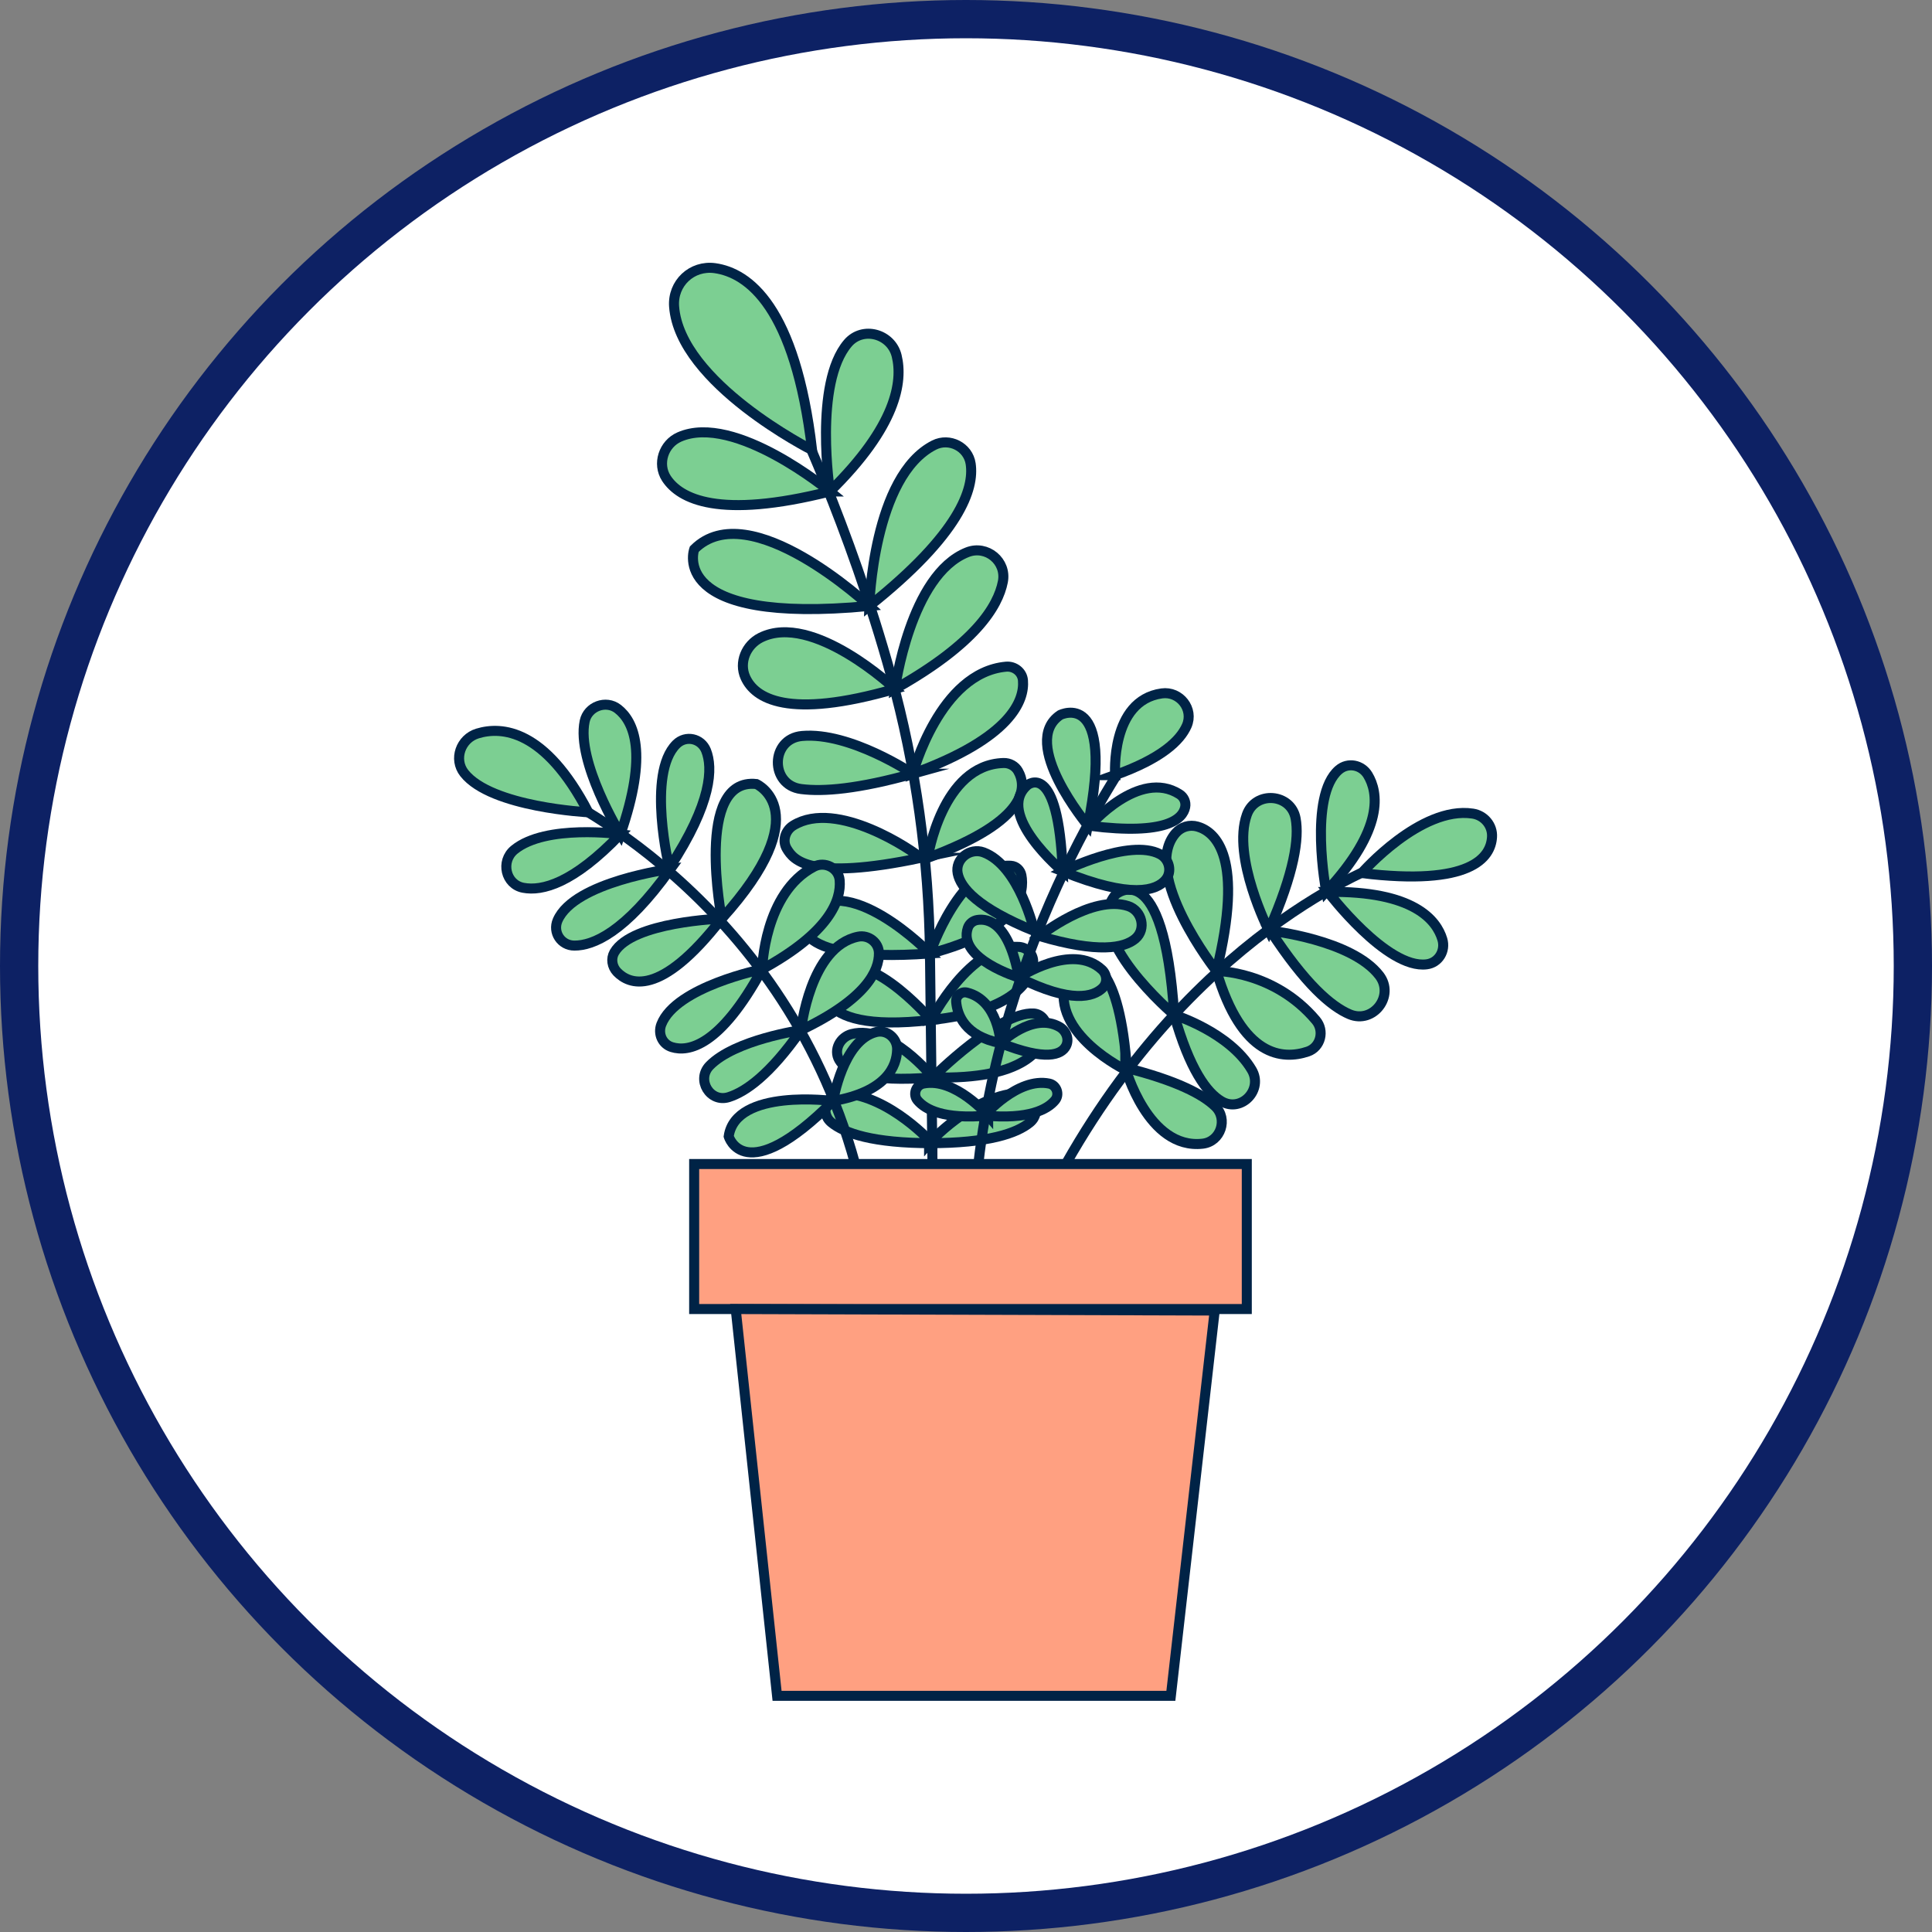 <svg width="101" height="101" viewBox="0 0 101 101" fill="none" xmlns="http://www.w3.org/2000/svg">
<rect x="0" y="0" width="101" height="101" fill="#808080" stroke="none"/>
<circle cx="50.5" cy="50.5" r="49.5" fill="white" stroke="#0D2164" stroke-width="2"/>
<path d="M41.344 21.129C41.344 21.129 44.401 27.422 46.579 35.312C47.888 40.045 48.559 44.935 48.616 49.846L48.747 60.773" stroke="#002346" stroke-width="0.524" stroke-linecap="round" stroke-linejoin="round"/>
<path d="M42.455 23.527C42.455 23.527 35.538 20.04 35.24 16.024C35.151 14.81 36.166 13.851 37.376 14.019C39.104 14.265 41.57 16.003 42.455 23.527Z" fill="#7CCF92" stroke="#002346" stroke-width="0.524" stroke-miterlimit="10"/>
<path d="M43.389 25.694C43.389 25.694 42.52 20.05 44.326 17.94C45.101 17.035 46.593 17.443 46.876 18.605C47.206 19.956 46.865 22.276 43.383 25.694H43.389Z" fill="#7CCF92" stroke="#002346" stroke-width="0.524" stroke-miterlimit="10"/>
<path d="M43.387 25.694C43.387 25.694 38.413 21.569 35.513 22.846C34.686 23.212 34.345 24.249 34.837 25.008C35.539 26.076 37.571 27.16 43.382 25.694H43.387Z" fill="#7CCF92" stroke="#002346" stroke-width="0.524" stroke-miterlimit="10"/>
<path d="M45.445 31.679C45.445 31.679 45.634 24.877 48.838 23.265C49.634 22.867 50.613 23.364 50.744 24.244C50.938 25.548 50.189 27.904 45.445 31.679Z" fill="#7CCF92" stroke="#002346" stroke-width="0.524" stroke-miterlimit="10"/>
<path d="M45.45 31.679C45.45 31.679 39.183 25.825 36.293 28.71C36.293 28.71 34.848 32.684 45.45 31.679Z" fill="#7CCF92" stroke="#002346" stroke-width="0.524" stroke-miterlimit="10"/>
<path d="M46.789 36.014C46.789 36.014 47.574 30.046 50.574 28.868C51.585 28.475 52.632 29.344 52.428 30.407C52.176 31.711 50.962 33.679 46.789 36.014Z" fill="#7CCF92" stroke="#002346" stroke-width="0.524" stroke-miterlimit="10"/>
<path d="M46.788 36.014C46.788 36.014 42.5 31.972 39.767 33.333C39.003 33.715 38.615 34.631 38.966 35.411C39.453 36.495 41.16 37.642 46.788 36.014Z" fill="#7CCF92" stroke="#002346" stroke-width="0.524" stroke-miterlimit="10"/>
<path d="M47.719 40.449C47.719 40.449 49.117 35.16 52.598 34.852C53.038 34.815 53.441 35.129 53.478 35.569C53.562 36.595 52.902 38.564 47.719 40.449Z" fill="#7CCF92" stroke="#002346" stroke-width="0.524" stroke-miterlimit="10"/>
<path d="M47.719 40.449C47.719 40.449 44.446 38.25 41.928 38.475C40.268 38.622 40.232 41.041 41.886 41.25C43.043 41.397 44.86 41.25 47.724 40.449H47.719Z" fill="#7CCF92" stroke="#002346" stroke-width="0.524" stroke-miterlimit="10"/>
<path d="M48.5 44.846C48.5 44.846 49.228 39.977 52.463 39.888C52.772 39.878 53.071 40.04 53.223 40.307C53.662 41.077 53.867 42.867 48.5 44.846Z" fill="#7CCF92" stroke="#002346" stroke-width="0.524" stroke-miterlimit="10"/>
<path d="M48.138 44.846C47.751 44.495 43.761 41.757 41.478 43.15C41.054 43.406 40.876 43.956 41.138 44.38C41.478 44.935 42.28 46.082 48.144 44.846H48.138Z" fill="#7CCF92" stroke="#002346" stroke-width="0.524" stroke-miterlimit="10"/>
<path d="M48.613 49.847C48.613 49.847 44.231 45.324 42.063 47.852C42.063 47.852 40.718 50.397 48.613 49.847Z" fill="#7CCF92" stroke="#002346" stroke-width="0.524" stroke-miterlimit="10"/>
<path d="M48.617 49.846C48.617 49.846 50.209 45.098 52.848 45.26C53.12 45.276 53.345 45.485 53.397 45.757C53.56 46.626 53.345 48.616 48.617 49.852V49.846Z" fill="#7CCF92" stroke="#002346" stroke-width="0.524" stroke-miterlimit="10"/>
<path d="M48.672 53.323C48.672 53.323 50.703 49.334 53.269 49.501C53.745 49.533 54.08 49.946 54.002 50.417C53.84 51.355 52.897 52.873 48.672 53.323Z" fill="#7CCF92" stroke="#002346" stroke-width="0.524" stroke-miterlimit="10"/>
<path d="M48.674 53.323C48.674 53.323 44.956 48.936 43.15 51.103C43.15 51.103 41.92 54.103 48.674 53.323Z" fill="#7CCF92" stroke="#002346" stroke-width="0.524" stroke-miterlimit="10"/>
<path d="M48.766 56.323C48.766 56.323 52.211 52.878 54.038 52.983C54.472 53.009 54.776 53.428 54.703 53.857C54.551 54.784 53.609 56.465 48.766 56.323Z" fill="#7CCF92" stroke="#002346" stroke-width="0.524" stroke-miterlimit="10"/>
<path d="M48.763 56.323C48.763 56.323 46.553 53.548 44.527 54.056C43.925 54.208 43.559 54.878 43.873 55.412C44.224 56.02 45.386 56.606 48.763 56.323Z" fill="#7CCF92" stroke="#002346" stroke-width="0.524" stroke-miterlimit="10"/>
<path d="M48.57 59.768C48.57 59.768 50.738 57.328 53.199 57.145C54.047 57.082 54.497 58.14 53.843 58.679C53.157 59.245 51.68 59.763 48.57 59.763V59.768Z" fill="#7CCF92" stroke="#002346" stroke-width="0.524" stroke-miterlimit="10"/>
<path d="M48.733 59.768C48.733 59.768 46.566 57.328 44.105 57.145C43.257 57.082 42.806 58.14 43.461 58.679C44.147 59.245 45.623 59.763 48.733 59.763V59.768Z" fill="#7CCF92" stroke="#002346" stroke-width="0.524" stroke-miterlimit="10"/>
<path d="M72.761 44.962C72.761 44.962 62.907 48.161 55.734 60.826" stroke="#002346" stroke-width="0.524" stroke-linecap="round" stroke-linejoin="round"/>
<path d="M71.188 45.643C71.188 45.643 74.261 42.119 76.989 42.533C77.591 42.622 78.036 43.151 77.999 43.758C77.936 44.831 76.894 46.339 71.188 45.643Z" fill="#7CCF92" stroke="#002346" stroke-width="0.524" stroke-miterlimit="10"/>
<path d="M69.33 46.611C69.33 46.611 68.388 41.611 69.99 40.245C70.466 39.836 71.183 39.978 71.508 40.517C72.047 41.407 72.393 43.318 69.33 46.611Z" fill="#7CCF92" stroke="#002346" stroke-width="0.524" stroke-miterlimit="10"/>
<path d="M69.422 46.627C69.422 46.627 72.495 50.684 74.584 50.412C75.207 50.334 75.584 49.705 75.401 49.103C75.103 48.108 73.919 46.564 69.422 46.627Z" fill="#7CCF92" stroke="#002346" stroke-width="0.524" stroke-miterlimit="10"/>
<path d="M66.328 48.643C66.328 48.643 64.391 44.816 65.182 42.59C65.627 41.329 67.491 41.47 67.732 42.789C67.92 43.821 67.674 45.596 66.328 48.643Z" fill="#7CCF92" stroke="#002346" stroke-width="0.524" stroke-miterlimit="10"/>
<path d="M66.414 48.658C66.414 48.658 70.676 49.124 72.111 50.998C72.922 52.061 71.791 53.543 70.555 53.025C69.587 52.616 68.231 51.444 66.414 48.658Z" fill="#7CCF92" stroke="#002346" stroke-width="0.524" stroke-miterlimit="10"/>
<path d="M63.593 50.763C63.593 50.763 59.604 45.684 61.462 43.553C61.75 43.223 62.185 43.093 62.604 43.213C63.562 43.49 65.049 44.826 63.593 50.763Z" fill="#7CCF92" stroke="#002346" stroke-width="0.524" stroke-miterlimit="10"/>
<path d="M63.594 50.763C63.594 50.763 66.609 50.747 68.793 53.339C69.254 53.883 69.044 54.742 68.369 54.972C67.06 55.412 64.924 55.281 63.594 50.763Z" fill="#7CCF92" stroke="#002346" stroke-width="0.524" stroke-miterlimit="10"/>
<path d="M61.384 53.056C61.384 53.056 56.509 48.93 58.316 46.768C58.316 46.768 60.844 44.543 61.384 53.056Z" fill="#7CCF92" stroke="#002346" stroke-width="0.524" stroke-miterlimit="10"/>
<path d="M61.383 53.056C61.383 53.056 64.268 53.951 65.435 55.925C66.053 56.961 64.901 58.181 63.859 57.574C63.079 57.118 62.189 55.893 61.383 53.056Z" fill="#7CCF92" stroke="#002346" stroke-width="0.524" stroke-miterlimit="10"/>
<path d="M58.915 55.972C58.915 55.972 54.878 54.056 55.716 51.286C55.988 50.38 57.224 50.202 57.753 50.988C58.255 51.731 58.727 53.187 58.92 55.977L58.915 55.972Z" fill="#7CCF92" stroke="#002346" stroke-width="0.524" stroke-miterlimit="10"/>
<path d="M58.828 55.81C58.828 55.81 60.001 60.118 62.875 59.789C63.818 59.679 64.21 58.495 63.53 57.841C62.886 57.218 61.535 56.495 58.828 55.815V55.81Z" fill="#7CCF92" stroke="#002346" stroke-width="0.524" stroke-miterlimit="10"/>
<path d="M28.703 41.35C28.703 41.35 40.834 46.716 44.698 60.826" stroke="#002346" stroke-width="0.524" stroke-linecap="round" stroke-linejoin="round"/>
<path d="M30.757 42.464C30.757 42.464 25.684 42.213 24.27 40.417C23.699 39.689 24.081 38.611 24.966 38.344C26.207 37.967 28.485 38.098 30.757 42.464Z" fill="#7CCF92" stroke="#002346" stroke-width="0.524" stroke-miterlimit="10"/>
<path d="M32.434 43.611C32.434 43.611 30.12 39.826 30.565 37.705C30.727 36.931 31.68 36.574 32.303 37.061C33.13 37.705 33.91 39.355 32.434 43.611Z" fill="#7CCF92" stroke="#002346" stroke-width="0.524" stroke-miterlimit="10"/>
<path d="M32.433 43.611C32.433 43.611 28.537 43.072 26.888 44.423C26.155 45.025 26.427 46.239 27.359 46.412C28.333 46.596 29.956 46.198 32.433 43.611Z" fill="#7CCF92" stroke="#002346" stroke-width="0.524" stroke-miterlimit="10"/>
<path d="M34.991 45.375C34.991 45.375 33.798 40.449 35.358 38.904C35.85 38.417 36.656 38.595 36.913 39.239C37.264 40.129 37.253 41.935 34.991 45.375Z" fill="#7CCF92" stroke="#002346" stroke-width="0.524" stroke-miterlimit="10"/>
<path d="M35.053 45.428C35.053 45.428 30.027 46.093 29.152 48.108C28.875 48.742 29.336 49.433 30.027 49.433C30.985 49.438 32.66 48.779 35.053 45.428Z" fill="#7CCF92" stroke="#002346" stroke-width="0.524" stroke-miterlimit="10"/>
<path d="M37.732 48.024C37.732 48.024 36.292 40.626 39.543 40.987C39.543 40.987 42.784 42.422 37.732 48.024Z" fill="#7CCF92" stroke="#002346" stroke-width="0.524" stroke-miterlimit="10"/>
<path d="M37.728 48.024C37.728 48.024 33.047 48.176 32.115 49.789C31.927 50.119 31.995 50.532 32.256 50.81C32.874 51.454 34.492 52.197 37.728 48.024Z" fill="#7CCF92" stroke="#002346" stroke-width="0.524" stroke-miterlimit="10"/>
<path d="M39.844 50.669C39.844 50.669 39.933 46.664 42.556 45.308C43.127 45.009 43.844 45.381 43.896 46.02C43.98 47.051 43.383 48.737 39.844 50.669Z" fill="#7CCF92" stroke="#002346" stroke-width="0.524" stroke-miterlimit="10"/>
<path d="M39.844 50.669C39.844 50.669 35.336 51.58 34.572 53.554C34.383 54.046 34.624 54.59 35.127 54.742C35.98 55.004 37.635 54.721 39.844 50.669Z" fill="#7CCF92" stroke="#002346" stroke-width="0.524" stroke-miterlimit="10"/>
<path d="M41.875 53.852C41.875 53.852 42.331 49.485 44.859 48.967C45.409 48.857 45.943 49.271 45.948 49.831C45.959 50.731 45.315 52.213 41.875 53.852Z" fill="#7CCF92" stroke="#002346" stroke-width="0.524" stroke-miterlimit="10"/>
<path d="M41.88 53.852C41.88 53.852 38.424 54.349 37.099 55.71C36.382 56.443 37.12 57.668 38.099 57.354C38.974 57.077 40.241 56.197 41.88 53.852Z" fill="#7CCF92" stroke="#002346" stroke-width="0.524" stroke-miterlimit="10"/>
<path d="M43.555 57.559C43.555 57.559 44.057 54.376 45.811 53.951C46.377 53.815 46.916 54.286 46.9 54.868C46.879 55.758 46.34 57.072 43.555 57.559Z" fill="#7CCF92" stroke="#002346" stroke-width="0.524" stroke-miterlimit="10"/>
<path d="M43.554 57.559C43.554 57.559 38.455 56.878 38.094 59.407C38.094 59.407 38.905 62.213 43.554 57.559Z" fill="#7CCF92" stroke="#002346" stroke-width="0.524" stroke-miterlimit="10"/>
<path d="M59.761 38.464C59.761 38.464 52.641 47.804 51.148 60.825" stroke="#002346" stroke-width="0.524" stroke-linecap="round" stroke-linejoin="round"/>
<path d="M58.296 40.522C58.296 40.522 58.029 36.626 60.736 36.249C61.678 36.118 62.422 37.071 62.04 37.941C61.7 38.715 60.72 39.658 58.291 40.522H58.296Z" fill="#7CCF92" stroke="#002346" stroke-width="0.524" stroke-miterlimit="10"/>
<path d="M56.969 43.172C56.969 43.172 59.545 40.161 61.665 41.522C61.89 41.664 62.011 41.931 61.958 42.193C61.843 42.789 61.026 43.685 56.969 43.172Z" fill="#7CCF92" stroke="#002346" stroke-width="0.524" stroke-miterlimit="10"/>
<path d="M56.872 43.156C56.872 43.156 53.259 38.821 55.427 37.376C55.427 37.376 58.317 35.931 56.872 43.156Z" fill="#7CCF92" stroke="#002346" stroke-width="0.524" stroke-miterlimit="10"/>
<path d="M55.557 45.553C55.557 45.553 51.981 42.559 53.703 41.051C53.703 41.051 55.327 39.648 55.557 45.553Z" fill="#7CCF92" stroke="#002346" stroke-width="0.524" stroke-miterlimit="10"/>
<path d="M55.555 45.553C55.555 45.553 59.036 43.815 60.639 44.653C61.131 44.91 61.288 45.569 60.937 45.993C60.461 46.564 59.146 47.009 55.555 45.553Z" fill="#7CCF92" stroke="#002346" stroke-width="0.524" stroke-miterlimit="10"/>
<path d="M54.344 48.935C54.344 48.935 57.082 46.742 58.983 47.37C59.705 47.611 59.935 48.579 59.354 49.072C58.773 49.564 57.412 49.841 54.344 48.935Z" fill="#7CCF92" stroke="#002346" stroke-width="0.524" stroke-miterlimit="10"/>
<path d="M54.07 48.674C54.07 48.674 53.29 45.255 51.416 44.559C50.703 44.297 49.918 44.909 50.065 45.658C50.211 46.407 51.107 47.47 54.07 48.674Z" fill="#7CCF92" stroke="#002346" stroke-width="0.524" stroke-miterlimit="10"/>
<path d="M53.263 51.103C53.263 51.103 56.054 49.245 57.609 50.695C57.886 50.952 57.907 51.391 57.635 51.653C57.164 52.109 56.012 52.48 53.258 51.103H53.263Z" fill="#7CCF92" stroke="#002346" stroke-width="0.524" stroke-miterlimit="10"/>
<path d="M53.261 51.103C53.261 51.103 50.041 50.135 50.596 48.506C50.669 48.286 50.868 48.129 51.098 48.093C51.664 48.004 52.742 48.245 53.266 51.103H53.261Z" fill="#7CCF92" stroke="#002346" stroke-width="0.524" stroke-miterlimit="10"/>
<path d="M52.305 54.533C52.305 54.533 54.001 52.878 55.399 53.69C55.745 53.894 55.912 54.334 55.724 54.69C55.483 55.14 54.697 55.48 52.305 54.533Z" fill="#7CCF92" stroke="#002346" stroke-width="0.524" stroke-miterlimit="10"/>
<path d="M52.305 54.533C52.305 54.533 52.201 52.297 50.551 51.889C50.248 51.816 49.96 52.062 49.986 52.371C50.044 53.051 50.431 54.166 52.305 54.533Z" fill="#7CCF92" stroke="#002346" stroke-width="0.524" stroke-miterlimit="10"/>
<path d="M51.461 58.324C51.461 58.324 53.194 56.303 54.854 56.648C55.241 56.732 55.409 57.219 55.152 57.523C54.754 57.999 53.791 58.533 51.461 58.318V58.324Z" fill="#7CCF92" stroke="#002346" stroke-width="0.524" stroke-miterlimit="10"/>
<path d="M51.658 58.324C51.658 58.324 49.925 56.303 48.265 56.648C47.877 56.732 47.71 57.219 47.967 57.523C48.364 57.999 49.328 58.533 51.658 58.318V58.324Z" fill="#7CCF92" stroke="#002346" stroke-width="0.524" stroke-miterlimit="10"/>
<path d="M65.179 60.852H36.289V68.433H65.179V60.852Z" fill="#FFA081" stroke="#002346" stroke-width="0.524" stroke-miterlimit="10"/>
<path d="M38.461 68.434L40.623 88.654H61.21L63.503 68.512L38.461 68.434Z" fill="#FFA081" stroke="#002346" stroke-width="0.524" stroke-miterlimit="10"/>
</svg>
